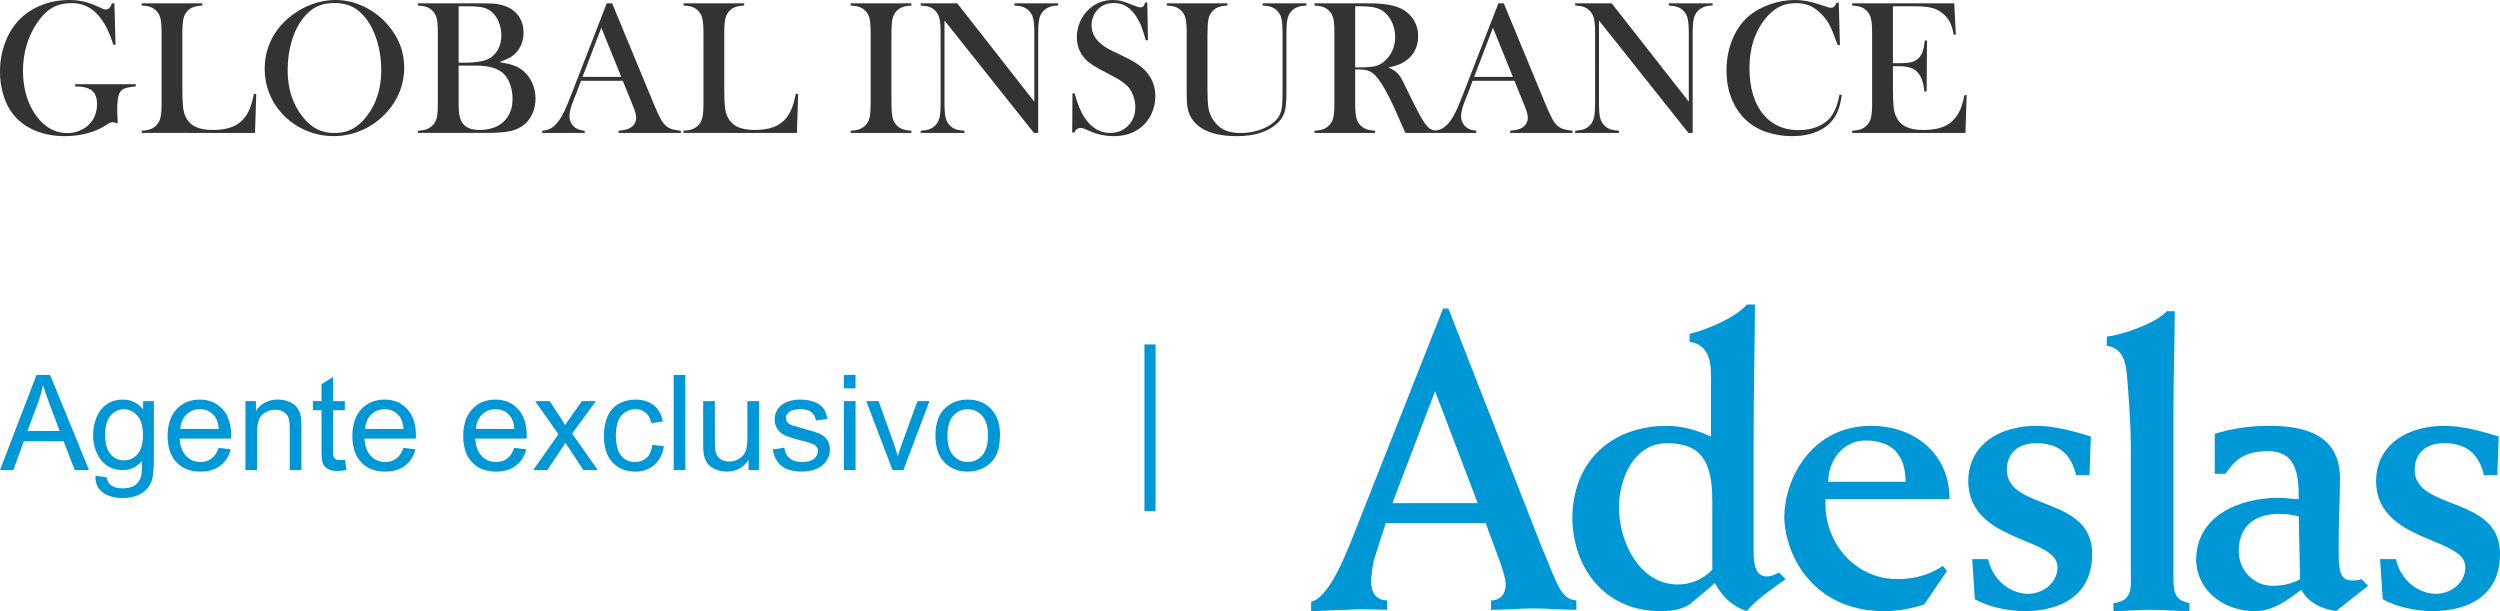 <?xml version="1.0" encoding="utf-8"?>
<!-- Generator: Adobe Illustrator 24.1.0, SVG Export Plug-In . SVG Version: 6.00 Build 0)  -->
<svg version="1.1" id="Capa_1" xmlns="http://www.w3.org/2000/svg" xmlns:xlink="http://www.w3.org/1999/xlink" x="0px" y="0px"
	 viewBox="0 0 225 55" style="enable-background:new 0 0 225 55;" xml:space="preserve">
<style type="text/css">
	.st0{fill:#333333;}
	.st1{fill-rule:evenodd;clip-rule:evenodd;fill:#0097D7;}
	.st2{fill:#0097D7;}
</style>
<g>
	<g>
		<path class="st0" d="M10.296,0.299l0.103,3.717L10.202,4.033
			C9.809,2.768,9.305,1.827,8.689,1.209C8.074,0.591,7.331,0.282,6.459,0.282
			c-0.678,0-1.26,0.138-1.747,0.414S3.771,1.421,3.349,2.042
			C2.495,3.312,2.068,4.765,2.068,6.4c0,0.78,0.103,1.517,0.308,2.209
			c0.205,0.692,0.504,1.303,0.897,1.833c0.763,1.025,1.695,1.538,2.794,1.538
			c0.433,0,0.84-0.091,1.222-0.273c0.382-0.182,0.695-0.433,0.94-0.752
			C8.564,10.509,8.732,9.982,8.732,9.373c0-0.564-0.152-0.971-0.457-1.222
			c-0.305-0.251-0.807-0.376-1.508-0.376V7.579h5.451v0.197
			c-0.501,0.046-0.853,0.115-1.055,0.209c-0.202,0.094-0.352,0.255-0.449,0.483
			c-0.108,0.251-0.162,0.749-0.162,1.495c0,0.205,0.011,0.524,0.034,0.957
			l0.017,0.197c-0.216-0.08-0.376-0.12-0.478-0.12
			c-0.125,0-0.285,0.066-0.478,0.197C9.151,11.535,8.575,11.797,7.92,11.979
			s-1.347,0.273-2.076,0.273c-1.003,0-1.907-0.171-2.713-0.513
			c-0.806-0.342-1.46-0.832-1.961-1.47C0.795,9.792,0.506,9.222,0.303,8.561
			S0,7.2,0,6.459c0-1.02,0.182-1.968,0.547-2.845s0.877-1.601,1.538-2.17
			c0.541-0.461,1.165-0.817,1.871-1.068S5.408,0,6.194,0
			c0.456,0,0.879,0.043,1.269,0.128S8.268,0.353,8.706,0.547l0.504,0.231
			C9.336,0.829,9.45,0.854,9.552,0.854c0.228,0,0.402-0.185,0.521-0.555H10.296z
			 M12.748,11.962v-0.205c0.575,0,1.02-0.162,1.333-0.487
			c0.177-0.182,0.298-0.414,0.363-0.696c0.066-0.282,0.098-0.713,0.098-1.294
			V2.982c0-0.604-0.036-1.05-0.107-1.337c-0.071-0.288-0.204-0.523-0.397-0.705
			c-0.159-0.148-0.337-0.256-0.534-0.325s-0.449-0.108-0.756-0.12V0.299h5.46
			V0.496c-0.313,0.017-0.57,0.06-0.769,0.128
			c-0.199,0.068-0.376,0.177-0.53,0.325c-0.194,0.188-0.325,0.424-0.393,0.709
			c-0.068,0.285-0.103,0.726-0.103,1.324v4.93c0,0.758,0.02,1.321,0.06,1.692
			c0.04,0.37,0.117,0.672,0.231,0.906c0.199,0.41,0.496,0.711,0.889,0.901
			s0.914,0.286,1.564,0.286c0.678,0,1.249-0.09,1.713-0.269
			c0.464-0.179,0.844-0.457,1.141-0.833c0.199-0.256,0.363-0.547,0.491-0.872
			c0.128-0.325,0.246-0.752,0.355-1.282l0.205,0.017l-0.111,3.503H12.748z
			 M23.821,6.207c0-0.958,0.205-1.846,0.615-2.663
			c0.41-0.818,1.008-1.532,1.794-2.142c0.587-0.45,1.219-0.796,1.897-1.039
			C28.805,0.121,29.489,0,30.178,0c0.877,0,1.726,0.192,2.546,0.577
			c0.82,0.384,1.538,0.928,2.153,1.628c1.003,1.14,1.504,2.436,1.504,3.89
			c0,0.73-0.131,1.434-0.393,2.112c-0.262,0.679-0.644,1.297-1.145,1.855
			c-0.615,0.696-1.343,1.234-2.183,1.616c-0.84,0.382-1.719,0.573-2.636,0.573
			c-0.906,0-1.771-0.185-2.597-0.556c-0.826-0.37-1.538-0.894-2.136-1.573
			c-0.473-0.53-0.836-1.133-1.089-1.809C23.948,7.64,23.821,6.937,23.821,6.207z
			 M25.889,6.335c0,1.653,0.45,3.047,1.35,4.181
			c0.404,0.508,0.833,0.876,1.286,1.108c0.453,0.231,0.975,0.346,1.568,0.346
			c0.598,0,1.124-0.114,1.576-0.342c0.453-0.229,0.884-0.599,1.294-1.112
			c0.9-1.14,1.35-2.545,1.35-4.215c0-0.918-0.124-1.786-0.372-2.603
			c-0.248-0.818-0.597-1.512-1.047-2.083c-0.365-0.467-0.77-0.807-1.218-1.022
			c-0.447-0.214-0.975-0.32-1.585-0.32c-0.604,0-1.126,0.105-1.568,0.316
			c-0.441,0.211-0.85,0.553-1.226,1.026c-0.45,0.565-0.797,1.257-1.042,2.078
			C26.011,4.514,25.889,5.395,25.889,6.335z M37.611,11.962V11.765
			c0.33-0.017,0.597-0.064,0.799-0.141c0.202-0.077,0.38-0.195,0.534-0.355
			c0.182-0.182,0.305-0.413,0.367-0.692c0.063-0.279,0.094-0.712,0.094-1.299
			V2.982c0-0.587-0.031-1.02-0.094-1.299c-0.063-0.279-0.185-0.51-0.367-0.692
			c-0.154-0.165-0.333-0.285-0.538-0.359S37.936,0.513,37.611,0.496V0.299h5.613
			c0.57,0,0.943,0.006,1.119,0.017c0.649,0.051,1.188,0.205,1.615,0.461
			c0.37,0.228,0.656,0.527,0.859,0.897s0.303,0.786,0.303,1.247
			c0,0.746-0.231,1.359-0.692,1.837c-0.165,0.177-0.353,0.323-0.564,0.44
			c-0.211,0.117-0.515,0.246-0.914,0.389c0.547,0.091,0.971,0.191,1.273,0.299
			c0.302,0.108,0.575,0.259,0.82,0.453c0.365,0.296,0.648,0.665,0.85,1.106
			c0.202,0.441,0.303,0.918,0.303,1.431c0,0.518-0.104,0.993-0.312,1.423
			c-0.208,0.43-0.497,0.776-0.867,1.038c-0.336,0.234-0.736,0.396-1.2,0.487
			c-0.464,0.091-1.118,0.137-1.961,0.137H37.611z M41.277,0.564v5.075h0.692
			c0.325,0,0.661-0.023,1.008-0.068c0.302-0.046,0.545-0.1,0.731-0.162
			c0.185-0.063,0.355-0.148,0.508-0.256c0.291-0.216,0.514-0.494,0.671-0.833
			c0.157-0.339,0.235-0.713,0.235-1.124c0-0.433-0.081-0.844-0.244-1.235
			s-0.377-0.693-0.645-0.91c-0.234-0.188-0.5-0.316-0.799-0.384
			S42.681,0.564,42.071,0.564H41.277z M41.277,5.904v3.52
			c0,0.427,0.03,0.772,0.09,1.034c0.06,0.262,0.158,0.484,0.295,0.666
			c0.291,0.382,0.789,0.572,1.495,0.572c0.917,0,1.642-0.251,2.174-0.752
			c0.533-0.501,0.799-1.185,0.799-2.051c0-0.496-0.083-0.956-0.248-1.38
			c-0.165-0.424-0.387-0.75-0.666-0.978c-0.513-0.422-1.316-0.632-2.409-0.632
			H41.277z M61.278,11.962h-5.613V11.765c0.507-0.046,0.86-0.131,1.059-0.256
			c0.353-0.222,0.53-0.53,0.53-0.923c0-0.234-0.08-0.547-0.239-0.94
			l-0.145-0.359l-0.82-2.016h-3.759l-0.444,1.179l-0.214,0.53
			c-0.256,0.627-0.384,1.119-0.384,1.478c0,0.211,0.047,0.407,0.141,0.59
			c0.094,0.182,0.221,0.33,0.38,0.444c0.222,0.154,0.507,0.245,0.854,0.273
			v0.197h-3.828V11.765c0.302-0.017,0.567-0.091,0.795-0.222
			c0.228-0.131,0.45-0.342,0.666-0.632c0.182-0.234,0.36-0.534,0.534-0.901
			c0.174-0.367,0.403-0.918,0.688-1.653l3.127-8.057h0.487l3.717,8.98
			c0.279,0.678,0.501,1.162,0.666,1.453c0.165,0.29,0.345,0.51,0.538,0.658
			c0.137,0.103,0.293,0.181,0.47,0.235c0.177,0.054,0.441,0.101,0.795,0.141
			V11.962z M55.913,6.921l-1.794-4.426l-1.692,4.426H55.913z M61.518,11.962v-0.205
			c0.575,0,1.02-0.162,1.333-0.487c0.177-0.182,0.298-0.414,0.363-0.696
			c0.066-0.282,0.098-0.713,0.098-1.294V2.982c0-0.604-0.036-1.05-0.107-1.337
			s-0.204-0.523-0.397-0.705c-0.159-0.148-0.337-0.256-0.534-0.325
			s-0.449-0.108-0.756-0.12V0.299h5.46V0.496
			c-0.313,0.017-0.57,0.06-0.769,0.128s-0.376,0.177-0.53,0.325
			c-0.194,0.188-0.325,0.424-0.393,0.709c-0.068,0.285-0.103,0.726-0.103,1.324
			v4.93c0,0.758,0.02,1.321,0.06,1.692c0.04,0.37,0.117,0.672,0.231,0.906
			c0.199,0.41,0.496,0.711,0.889,0.901s0.914,0.286,1.564,0.286
			c0.678,0,1.249-0.09,1.713-0.269s0.844-0.457,1.141-0.833
			c0.199-0.256,0.363-0.547,0.491-0.872c0.128-0.325,0.246-0.752,0.355-1.282
			l0.205,0.017l-0.111,3.503H61.518z M82.024,0.299V0.496
			c-0.325,0.017-0.588,0.063-0.79,0.137c-0.202,0.074-0.383,0.194-0.543,0.359
			c-0.222,0.228-0.359,0.544-0.41,0.948c-0.034,0.302-0.051,0.649-0.051,1.042
			v6.297c0,0.473,0.023,0.846,0.068,1.119s0.12,0.493,0.222,0.658
			c0.148,0.228,0.339,0.397,0.572,0.508c0.234,0.111,0.544,0.178,0.931,0.201
			v0.197h-5.46V11.765c0.33-0.017,0.597-0.064,0.799-0.141
			c0.202-0.077,0.38-0.195,0.534-0.355c0.182-0.182,0.305-0.413,0.367-0.692
			c0.063-0.279,0.094-0.712,0.094-1.299V2.982c0-0.587-0.031-1.02-0.094-1.299
			c-0.063-0.279-0.185-0.51-0.367-0.692c-0.154-0.165-0.333-0.285-0.538-0.359
			c-0.205-0.074-0.47-0.12-0.795-0.137V0.299H82.024z M85.005,1.846v7.433
			c0,0.587,0.033,1.02,0.098,1.299s0.187,0.51,0.363,0.692
			c0.159,0.165,0.34,0.285,0.543,0.359c0.202,0.074,0.466,0.12,0.79,0.137
			v0.197H82.861V11.765c0.325-0.017,0.588-0.063,0.79-0.137
			c0.202-0.074,0.383-0.194,0.543-0.359c0.177-0.182,0.298-0.414,0.363-0.696
			c0.066-0.282,0.098-0.713,0.098-1.294V2.973c0-0.575-0.033-1.004-0.098-1.286
			c-0.065-0.282-0.187-0.514-0.363-0.696c-0.154-0.165-0.332-0.285-0.534-0.359
			c-0.202-0.074-0.469-0.12-0.799-0.137V0.299h3.289l6.938,8.852V2.982
			c0-0.587-0.033-1.02-0.098-1.299s-0.187-0.51-0.363-0.692
			c-0.159-0.165-0.34-0.285-0.543-0.359s-0.466-0.12-0.79-0.137V0.299h3.939
			V0.496c-0.57,0-1.014,0.165-1.333,0.496c-0.177,0.182-0.298,0.414-0.363,0.696
			s-0.098,0.711-0.098,1.286v8.988h-0.384L85.005,1.846z M96.497,11.928l0.026-3.529
			l0.197,0.009c0.239,0.898,0.524,1.606,0.854,2.123
			c0.621,0.955,1.401,1.432,2.341,1.432c0.655,0,1.196-0.219,1.623-0.658
			c0.427-0.439,0.641-0.994,0.641-1.666c0-0.29-0.047-0.587-0.141-0.889
			c-0.094-0.302-0.221-0.561-0.38-0.778c-0.165-0.222-0.397-0.436-0.696-0.641
			c-0.299-0.205-0.756-0.464-1.371-0.778c-0.541-0.273-0.956-0.504-1.243-0.692
			s-0.52-0.379-0.696-0.572c-0.49-0.535-0.735-1.188-0.735-1.957
			c0-0.473,0.095-0.928,0.286-1.367s0.457-0.815,0.799-1.128
			C98.605,0.279,99.32,0,100.146,0c0.268,0,0.515,0.027,0.743,0.081
			s0.533,0.161,0.914,0.32c0.285,0.114,0.478,0.187,0.581,0.218
			c0.103,0.031,0.194,0.047,0.273,0.047c0.199,0,0.333-0.145,0.402-0.436h0.197
			l0.06,3.392h-0.197c-0.154-0.541-0.286-0.956-0.397-1.243
			c-0.11-0.288-0.242-0.554-0.396-0.799c-0.279-0.444-0.585-0.773-0.921-0.987
			c-0.336-0.214-0.722-0.32-1.159-0.32c-0.638,0-1.141,0.216-1.511,0.65
			c-0.152,0.177-0.273,0.385-0.362,0.624c-0.088,0.239-0.132,0.478-0.132,0.718
			c0,0.952,0.611,1.719,1.834,2.301l1.203,0.582
			c0.927,0.439,1.595,0.923,2.005,1.454c0.466,0.593,0.699,1.283,0.699,2.07
			c0,0.523-0.105,1.023-0.316,1.5c-0.296,0.665-0.74,1.178-1.333,1.539
			c-0.592,0.36-1.29,0.541-2.093,0.541c-0.735,0-1.441-0.145-2.119-0.436
			c-0.353-0.154-0.564-0.242-0.632-0.265c-0.068-0.023-0.145-0.034-0.231-0.034
			c-0.273,0-0.461,0.137-0.564,0.41H96.497z M110.467,0.299V0.496
			c-0.325,0.017-0.59,0.063-0.795,0.137c-0.205,0.074-0.384,0.194-0.538,0.359
			c-0.188,0.194-0.312,0.433-0.372,0.718s-0.09,0.775-0.09,1.47v4.836
			c0,0.786,0.03,1.354,0.09,1.705c0.06,0.35,0.181,0.674,0.363,0.97
			c0.273,0.45,0.611,0.776,1.012,0.978c0.402,0.202,0.907,0.303,1.517,0.303
			c0.592,0,1.158-0.09,1.696-0.269c0.538-0.179,0.987-0.429,1.346-0.748
			c0.222-0.199,0.386-0.416,0.491-0.649c0.105-0.234,0.175-0.53,0.209-0.889
			c0.023-0.234,0.034-0.786,0.034-1.658V2.982c0-0.587-0.033-1.02-0.098-1.299
			s-0.187-0.51-0.363-0.692c-0.159-0.165-0.34-0.285-0.543-0.359
			s-0.466-0.12-0.79-0.137V0.299h3.939V0.496
			c-0.325,0.017-0.588,0.063-0.79,0.137s-0.383,0.194-0.543,0.359
			c-0.177,0.182-0.298,0.414-0.363,0.696c-0.065,0.282-0.098,0.713-0.098,1.294
			v5.391c0,0.797-0.061,1.386-0.184,1.764s-0.366,0.725-0.731,1.038
			c-0.832,0.718-2.019,1.077-3.563,1.077c-1.612,0-2.8-0.339-3.563-1.017
			c-0.496-0.433-0.792-1.003-0.889-1.709c-0.034-0.251-0.051-0.703-0.051-1.359
			V2.982c0-0.587-0.031-1.02-0.094-1.299c-0.063-0.279-0.185-0.51-0.367-0.692
			c-0.154-0.165-0.332-0.285-0.534-0.359s-0.468-0.12-0.799-0.137V0.299H110.467z
			 M121.967,6.254v3.025c0,0.581,0.033,1.012,0.098,1.294s0.187,0.514,0.363,0.696
			c0.154,0.159,0.332,0.278,0.534,0.355c0.202,0.077,0.469,0.124,0.799,0.141
			v0.197h-5.46V11.765c0.33-0.017,0.597-0.064,0.799-0.141
			c0.202-0.077,0.38-0.195,0.534-0.355c0.182-0.182,0.305-0.413,0.367-0.692
			c0.063-0.279,0.094-0.712,0.094-1.299V2.982c0-0.587-0.031-1.02-0.094-1.299
			c-0.063-0.279-0.185-0.51-0.367-0.692c-0.154-0.165-0.333-0.285-0.538-0.359
			c-0.205-0.074-0.47-0.12-0.795-0.137V0.299h4.118
			c0.689,0,1.142,0.003,1.359,0.009c0.883,0.04,1.575,0.159,2.076,0.359
			c0.564,0.228,1.001,0.568,1.312,1.021c0.31,0.453,0.466,0.978,0.466,1.576
			c0,0.889-0.336,1.601-1.008,2.136c-0.205,0.159-0.431,0.291-0.679,0.393
			c-0.248,0.103-0.58,0.199-0.995,0.29c0.342,0.142,0.595,0.291,0.76,0.444
			c0.131,0.12,0.251,0.269,0.359,0.449c0.108,0.179,0.271,0.497,0.487,0.953
			c0.507,1.042,0.89,1.804,1.149,2.286c0.259,0.481,0.477,0.83,0.654,1.047
			c0.142,0.177,0.281,0.299,0.414,0.367c0.134,0.068,0.318,0.114,0.551,0.137
			v0.197h-2.837c-0.142-0.313-0.234-0.513-0.273-0.598l-0.598-1.359
			c-0.359-0.815-0.721-1.535-1.085-2.162c-0.365-0.621-0.698-1.045-1-1.273
			c-0.154-0.114-0.319-0.195-0.496-0.244c-0.177-0.048-0.393-0.073-0.649-0.073
			H121.967z M121.967,6.066h0.325c0.706,0,1.212-0.04,1.517-0.12
			c0.305-0.08,0.591-0.245,0.859-0.496c0.598-0.57,0.897-1.276,0.897-2.119
			c0-0.45-0.087-0.873-0.261-1.269c-0.174-0.396-0.414-0.722-0.722-0.978
			c-0.239-0.194-0.524-0.329-0.854-0.406s-0.8-0.115-1.41-0.115h-0.35V6.066z
			 M141.525,11.962h-5.613V11.765c0.507-0.046,0.86-0.131,1.059-0.256
			c0.353-0.222,0.53-0.53,0.53-0.923c0-0.234-0.08-0.547-0.239-0.94
			l-0.145-0.359l-0.82-2.016h-3.759l-0.444,1.179l-0.214,0.53
			c-0.256,0.627-0.384,1.119-0.384,1.478c0,0.211,0.047,0.407,0.141,0.59
			c0.094,0.182,0.221,0.33,0.38,0.444c0.222,0.154,0.507,0.245,0.854,0.273
			v0.197h-3.828V11.765c0.302-0.017,0.567-0.091,0.795-0.222
			s0.45-0.342,0.666-0.632c0.182-0.234,0.36-0.534,0.534-0.901
			c0.174-0.367,0.403-0.918,0.688-1.653l3.127-8.057h0.487l3.717,8.98
			c0.279,0.678,0.501,1.162,0.666,1.453c0.165,0.29,0.345,0.51,0.538,0.658
			c0.137,0.103,0.293,0.181,0.47,0.235c0.177,0.054,0.441,0.101,0.795,0.141
			V11.962z M136.159,6.921l-1.794-4.426l-1.692,4.426H136.159z M143.909,1.846v7.433
			c0,0.587,0.033,1.02,0.098,1.299s0.187,0.51,0.363,0.692
			c0.159,0.165,0.34,0.285,0.543,0.359s0.466,0.12,0.79,0.137v0.197h-3.939
			V11.765c0.325-0.017,0.588-0.063,0.79-0.137s0.383-0.194,0.543-0.359
			c0.177-0.182,0.298-0.414,0.363-0.696s0.098-0.713,0.098-1.294V2.973
			c0-0.575-0.033-1.004-0.098-1.286s-0.187-0.514-0.363-0.696
			c-0.154-0.165-0.332-0.285-0.534-0.359s-0.469-0.12-0.799-0.137V0.299h3.289
			l6.938,8.852V2.982c0-0.587-0.033-1.02-0.098-1.299s-0.187-0.51-0.363-0.692
			c-0.16-0.165-0.34-0.285-0.543-0.359s-0.466-0.12-0.79-0.137V0.299h3.939
			V0.496c-0.57,0-1.014,0.165-1.333,0.496c-0.177,0.182-0.298,0.414-0.363,0.696
			s-0.098,0.711-0.098,1.286v8.988h-0.384L143.909,1.846z M165.491,0.239l0.103,3.819
			h-0.197c-0.063-0.165-0.111-0.291-0.145-0.376
			c-0.199-0.547-0.362-0.954-0.487-1.222c-0.222-0.478-0.544-0.917-0.965-1.316
			c-0.319-0.302-0.649-0.521-0.991-0.658s-0.726-0.205-1.153-0.205
			c-0.644,0-1.202,0.14-1.675,0.419c-0.416,0.245-0.803,0.597-1.162,1.055
			s-0.652,0.981-0.88,1.568c-0.325,0.826-0.487,1.766-0.487,2.82
			c0,0.894,0.111,1.7,0.333,2.418s0.547,1.319,0.974,1.803
			c0.786,0.9,1.828,1.35,3.127,1.35c0.649,0,1.233-0.112,1.752-0.337
			c0.518-0.225,0.92-0.543,1.205-0.953c0.33-0.473,0.57-1.111,0.718-1.914
			l0.197,0.034c-0.108,0.9-0.353,1.615-0.735,2.145
			c-0.365,0.507-0.867,0.894-1.508,1.162c-0.641,0.268-1.383,0.402-2.226,0.402
			c-0.786,0-1.538-0.117-2.256-0.35c-1.145-0.376-2.039-1.055-2.683-2.038
			s-0.965-2.155-0.965-3.516c0-1.042,0.188-2.004,0.564-2.884
			c0.376-0.88,0.9-1.588,1.572-2.123c0.518-0.41,1.138-0.736,1.858-0.978
			C160.098,0.121,160.82,0,161.544,0c0.689,0,1.418,0.131,2.187,0.393l0.701,0.231
			c0.137,0.051,0.256,0.077,0.359,0.077c0.142,0,0.259-0.06,0.35-0.179
			c0.04-0.057,0.088-0.151,0.145-0.282H165.491z M175.881,0.299l0.145,2.82
			l-0.197,0.009c-0.074-0.478-0.197-0.874-0.367-1.188
			c-0.171-0.313-0.419-0.59-0.743-0.829c-0.268-0.199-0.584-0.34-0.948-0.423
			s-0.849-0.124-1.452-0.124h-1.957v5.126h0.513c0.518,0,0.909-0.034,1.171-0.103
			c0.262-0.068,0.476-0.191,0.641-0.367c0.159-0.165,0.278-0.36,0.355-0.585
			c0.077-0.225,0.141-0.557,0.192-0.995l0.197,0.009l-0.034,4.58h-0.197
			c-0.051-0.439-0.127-0.792-0.226-1.059c-0.1-0.268-0.238-0.496-0.414-0.684
			c-0.171-0.182-0.393-0.316-0.666-0.402c-0.273-0.085-0.621-0.128-1.042-0.128
			h-0.487v1.957c0,0.78,0.02,1.349,0.06,1.705
			c0.04,0.356,0.117,0.654,0.231,0.893c0.194,0.41,0.488,0.711,0.884,0.901
			c0.396,0.191,0.918,0.286,1.568,0.286c0.684,0,1.256-0.087,1.717-0.261
			c0.461-0.174,0.837-0.443,1.128-0.807c0.205-0.245,0.372-0.524,0.5-0.837
			c0.128-0.313,0.246-0.726,0.355-1.239L177,8.561l-0.111,3.401h-10.193V11.765
			c0.325-0.017,0.588-0.063,0.79-0.137c0.202-0.074,0.383-0.194,0.543-0.359
			c0.177-0.182,0.298-0.414,0.363-0.696s0.098-0.713,0.098-1.294V2.982
			c0-0.581-0.033-1.012-0.098-1.294s-0.187-0.514-0.363-0.696
			c-0.154-0.165-0.332-0.285-0.534-0.359c-0.202-0.074-0.468-0.12-0.799-0.137
			V0.299H175.881z"/>
	</g>
	<g>
		<path class="st1" d="M129.156,35.207L132.994,45.284h-7.677L129.156,35.207z M124.837,54.88
			v-0.84c-0.96,0-1.439-0.72-1.439-1.679c0-0.48,0.12-1.32,0.24-1.919
			l1.08-3.359h8.997l1.32,3.599c0.24,0.72,0.48,1.439,0.48,1.919
			c0,0.84-0.48,1.439-1.32,1.439v0.84c1.32,0,2.519-0.12,3.839-0.12
			c1.32,0,2.519,0.12,3.839,0.12v-0.84c-1.439-0.12-1.679-1.439-3.119-4.798
			l-8.397-21.472h-0.48l-8.157,20.632c-0.72,1.799-2.159,5.398-3.719,5.758V55
			c1.08,0,2.159-0.12,3.359-0.12C122.558,54.76,123.638,54.88,124.837,54.88
			L124.837,54.88z M150.028,39.886c2.999,0,4.078,1.559,4.078,5.158v6.238
			c-0.96,0.96-2.039,1.32-3.119,1.32c-3.359,0-5.278-3.719-5.278-6.957
			C145.71,43.124,147.029,39.886,150.028,39.886 M149.428,55
			c1.32,0,2.039-0.24,2.639-0.6l2.279-1.919
			c0.6,1.2,1.679,2.159,2.879,2.519c0.72-0.96,2.159-1.919,3.479-2.879
			l-0.6-0.6c-0.24,0.12-0.6,0.36-1.08,0.36
			c-0.84,0-1.2-0.72-1.2-2.159v-9.476c0-5.518,0.12-9.836,0.12-12.835
			h-0.72c-0.96,1.08-3.239,2.159-5.158,2.639v0.72
			c0.96,0.12,1.919,0.72,1.919,2.879v5.638
			c-1.32-0.6-2.639-0.96-3.959-0.96c-4.918,0-8.517,3.119-8.517,8.397
			C141.631,51.401,144.63,55,149.428,55 M167.901,39.646
			c2.519,0,3.599,1.439,3.599,3.719h-6.957
			C164.543,41.445,165.862,39.646,167.901,39.646 M169.581,55
			c1.559,0,2.879-0.36,3.599-0.6l2.039-2.999l-0.36-0.48
			c-1.2,0.84-2.639,1.2-4.078,1.2c-3.959,0-6.717-3.479-6.478-7.197h11.156
			c0-4.078-3.119-6.598-7.077-6.598c-5.278,0-7.797,4.678-7.797,8.277
			C160.704,50.202,163.343,55,169.581,55 M185.175,51.041
			c0,1.439-1.32,2.399-2.639,2.399c-1.679,0-3.239-1.32-3.599-3.119h-1.439
			l0.24,3.599C178.937,54.64,180.857,55,182.176,55c3.359,0,6.118-1.439,6.118-5.158
			c0-5.278-7.677-3.839-7.677-7.557c0-1.559,1.08-2.399,2.639-2.399
			c2.039,0,3.119,0.96,3.599,2.879h1.2l0.12-3.479
			c-1.559-0.48-3.239-0.96-4.918-0.96c-3.119,0-6.118,1.559-6.118,5.038
			C177.258,48.882,185.175,48.283,185.175,51.041 M191.413,33.648
			c0.12,1.439,0.36,4.318,0.36,6.598v12.355c0,0.84-0.36,1.559-1.559,1.679V55
			c1.08,0,2.159-0.12,3.359-0.12S195.851,55,197.05,55v-0.72
			c-1.2-0.24-1.439-0.84-1.439-2.159V37.367c0-3.479,0.12-7.317,0.12-9.357
			h-0.72c-0.96,1.08-4.078,2.159-5.398,2.279v0.84
			C190.693,31.249,191.293,32.089,191.413,33.648 M205.087,46.243
			c0.72,0,1.439,0.12,1.799,0.24l0.12,5.638
			c-0.6,0.36-1.439,0.6-2.519,0.6c-1.559,0-2.999-1.32-2.999-3.119
			C201.489,47.083,203.288,46.243,205.087,46.243 M202.928,55
			c1.679,0,2.879-0.96,4.198-1.919c0.48,0.96,1.559,1.679,3.119,1.919
			l2.879-2.279l-0.6-0.6c-0.24,0.12-0.6,0.12-0.84,0.12
			c-0.84,0-1.2-0.48-1.2-2.279v-1.32c0-2.159,0.12-4.198,0.12-5.518
			c0-3.839-2.879-4.798-6.358-4.798c-1.799,0-3.359,0.24-4.918,0.72v3.599h0.96
			c0.96-1.439,1.919-2.039,3.839-2.039c2.639,0,2.759,2.279,2.759,4.318
			c-0.48,0-1.2-0.12-1.799-0.12c-3.479,0-7.437,1.559-7.437,5.638
			C197.77,53.321,200.289,55,202.928,55 M221.881,51.041
			c0,1.439-1.32,2.399-2.639,2.399c-1.679,0-3.239-1.32-3.599-3.119h-1.439
			l0.24,3.599C215.644,54.64,217.563,55,218.882,55C222.241,55,225,53.561,225,49.842
			c0-5.278-7.677-3.839-7.677-7.557c0-1.559,1.08-2.399,2.639-2.399
			c2.039,0,3.119,0.96,3.599,2.879h1.2l0.12-3.479
			c-1.559-0.48-3.239-0.96-4.918-0.96c-3.119,0-6.118,1.559-6.118,5.038
			C213.964,48.882,221.881,48.283,221.881,51.041"/>
	</g>
	<g>
		<path class="st2" d="M0,42.304l3.288-8.562H4.509l3.504,8.562H6.722L5.724,39.711H2.143
			l-0.94,2.593H0z M2.47,38.789h2.903L4.48,36.417
			c-0.273-0.72-0.475-1.312-0.607-1.775c-0.109,0.549-0.263,1.094-0.461,1.635
			L2.47,38.789z"/>
		<path class="st2" d="M8.591,42.818l1.022,0.152c0.043,0.315,0.162,0.545,0.356,0.689
			c0.261,0.194,0.617,0.292,1.069,0.292c0.487,0,0.863-0.098,1.127-0.292
			s0.444-0.467,0.537-0.818c0.054-0.214,0.08-0.664,0.076-1.349
			c-0.46,0.541-1.032,0.812-1.717,0.812c-0.853,0-1.513-0.308-1.98-0.923
			c-0.467-0.615-0.701-1.353-0.701-2.214c0-0.592,0.107-1.138,0.321-1.638
			s0.524-0.887,0.932-1.159c0.407-0.273,0.885-0.409,1.434-0.409
			c0.732,0,1.336,0.296,1.811,0.888v-0.748h0.97v5.361
			c0,0.965-0.098,1.65-0.295,2.053c-0.197,0.403-0.508,0.721-0.934,0.955
			s-0.951,0.35-1.574,0.35c-0.74,0-1.337-0.166-1.793-0.499
			C8.796,43.989,8.575,43.488,8.591,42.818z M9.461,39.092
			c0,0.814,0.162,1.408,0.485,1.781c0.323,0.374,0.728,0.561,1.215,0.561
			c0.483,0,0.888-0.186,1.215-0.558c0.327-0.372,0.491-0.955,0.491-1.749
			c0-0.759-0.168-1.332-0.505-1.717c-0.337-0.385-0.743-0.578-1.218-0.578
			c-0.467,0-0.864,0.19-1.191,0.569C9.625,37.781,9.461,38.345,9.461,39.092z"/>
		<path class="st2" d="M19.682,40.307l1.086,0.134c-0.171,0.635-0.489,1.127-0.952,1.478
			c-0.463,0.35-1.055,0.526-1.775,0.526c-0.907,0-1.627-0.279-2.158-0.838
			c-0.531-0.559-0.797-1.342-0.797-2.351c0-1.044,0.269-1.853,0.806-2.43
			c0.537-0.576,1.234-0.864,2.091-0.864c0.829,0,1.507,0.282,2.032,0.847
			c0.526,0.565,0.788,1.359,0.788,2.383c0,0.062-0.002,0.156-0.006,0.28h-4.626
			c0.039,0.682,0.232,1.203,0.578,1.565c0.346,0.362,0.779,0.543,1.297,0.543
			c0.385,0,0.714-0.101,0.987-0.304C19.307,41.074,19.523,40.751,19.682,40.307z
			 M16.23,38.607h3.463c-0.047-0.522-0.179-0.913-0.397-1.174
			c-0.335-0.405-0.769-0.607-1.302-0.607c-0.483,0-0.889,0.162-1.218,0.485
			C16.448,37.634,16.266,38.066,16.23,38.607z"/>
		<path class="st2" d="M22.088,42.304v-6.203h0.946v0.882
			c0.456-0.682,1.113-1.022,1.974-1.022c0.374,0,0.717,0.067,1.031,0.201
			c0.313,0.134,0.548,0.311,0.703,0.529c0.155,0.218,0.265,0.477,0.327,0.777
			c0.039,0.194,0.058,0.536,0.058,1.022v3.814h-1.051V38.532
			c0-0.428-0.041-0.749-0.123-0.961c-0.082-0.212-0.227-0.381-0.436-0.508
			c-0.208-0.127-0.452-0.19-0.732-0.19c-0.447,0-0.834,0.142-1.16,0.426
			c-0.325,0.284-0.487,0.823-0.487,1.618v3.387H22.088z"/>
		<path class="st2" d="M31.036,41.364l0.152,0.929c-0.296,0.062-0.561,0.093-0.794,0.093
			c-0.382,0-0.677-0.06-0.888-0.181c-0.21-0.121-0.359-0.279-0.444-0.476
			s-0.128-0.61-0.128-1.241v-3.568h-0.771v-0.818h0.771v-1.536l1.045-0.631v2.167
			h1.057v0.818h-1.057v3.627c0,0.3,0.019,0.492,0.055,0.578
			c0.037,0.086,0.098,0.154,0.182,0.204c0.083,0.051,0.203,0.076,0.359,0.076
			C30.691,41.405,30.845,41.392,31.036,41.364z"/>
		<path class="st2" d="M36.31,40.307l1.086,0.134c-0.172,0.635-0.488,1.127-0.952,1.478
			c-0.464,0.35-1.055,0.526-1.775,0.526c-0.908,0-1.627-0.279-2.157-0.838
			c-0.533-0.559-0.798-1.342-0.798-2.351c0-1.044,0.269-1.853,0.806-2.43
			c0.537-0.576,1.235-0.864,2.091-0.864c0.829,0,1.507,0.282,2.032,0.847
			c0.526,0.565,0.788,1.359,0.788,2.383c0,0.062-0.002,0.156-0.006,0.28h-4.626
			c0.039,0.682,0.231,1.203,0.578,1.565c0.347,0.362,0.779,0.543,1.297,0.543
			c0.385,0,0.715-0.101,0.987-0.304C35.934,41.074,36.15,40.751,36.31,40.307z
			 M32.858,38.607h3.463c-0.047-0.522-0.179-0.913-0.397-1.174
			c-0.335-0.405-0.769-0.607-1.302-0.607c-0.482,0-0.889,0.162-1.218,0.485
			C33.075,37.634,32.893,38.066,32.858,38.607z"/>
		<path class="st2" d="M46.285,40.307l1.086,0.134c-0.172,0.635-0.488,1.127-0.952,1.478
			c-0.464,0.35-1.055,0.526-1.775,0.526c-0.908,0-1.627-0.279-2.157-0.838
			c-0.533-0.559-0.798-1.342-0.798-2.351c0-1.044,0.269-1.853,0.806-2.43
			c0.537-0.576,1.235-0.864,2.091-0.864c0.829,0,1.507,0.282,2.032,0.847
			c0.526,0.565,0.788,1.359,0.788,2.383c0,0.062-0.002,0.156-0.006,0.28h-4.626
			c0.039,0.682,0.231,1.203,0.578,1.565c0.347,0.362,0.779,0.543,1.297,0.543
			c0.385,0,0.715-0.101,0.987-0.304C45.909,41.074,46.125,40.751,46.285,40.307z
			 M42.834,38.607h3.463c-0.047-0.522-0.179-0.913-0.397-1.174
			c-0.335-0.405-0.769-0.607-1.302-0.607c-0.482,0-0.889,0.162-1.218,0.485
			C43.051,37.634,42.869,38.066,42.834,38.607z"/>
		<path class="st2" d="M47.991,42.304l2.266-3.224l-2.097-2.979h1.314l0.952,1.454
			c0.179,0.276,0.324,0.508,0.432,0.695c0.172-0.257,0.329-0.485,0.473-0.683
			l1.045-1.466h1.256l-2.143,2.92l2.307,3.282h-1.291l-1.273-1.927l-0.339-0.52
			l-1.629,2.447H47.991z"/>
		<path class="st2" d="M58.719,40.033l1.034,0.134c-0.113,0.713-0.402,1.27-0.868,1.673
			c-0.465,0.403-1.036,0.604-1.714,0.604c-0.849,0-1.531-0.277-2.048-0.832
			c-0.515-0.555-0.773-1.35-0.773-2.386c0-0.67,0.111-1.256,0.333-1.758
			c0.222-0.502,0.56-0.879,1.013-1.13c0.454-0.251,0.947-0.377,1.481-0.377
			c0.674,0,1.224,0.171,1.653,0.511c0.429,0.34,0.703,0.825,0.823,1.451
			l-1.022,0.158c-0.097-0.416-0.27-0.73-0.517-0.94
			c-0.246-0.21-0.545-0.315-0.896-0.315c-0.529,0-0.96,0.19-1.291,0.569
			c-0.331,0.38-0.496,0.98-0.496,1.802c0,0.833,0.16,1.438,0.479,1.816
			c0.319,0.378,0.736,0.567,1.25,0.567c0.412,0,0.757-0.127,1.034-0.38
			C58.471,40.948,58.646,40.558,58.719,40.033z"/>
		<path class="st2" d="M60.629,42.304v-8.562h1.052v8.562H60.629z"/>
		<path class="st2" d="M67.374,42.304v-0.911c-0.481,0.701-1.138,1.051-1.967,1.051
			c-0.367,0-0.708-0.07-1.026-0.21c-0.318-0.14-0.554-0.317-0.706-0.529
			c-0.154-0.212-0.264-0.472-0.325-0.78c-0.044-0.206-0.065-0.533-0.065-0.981
			v-3.843h1.051v3.44c0,0.549,0.021,0.919,0.065,1.11
			c0.065,0.276,0.206,0.494,0.421,0.651c0.213,0.158,0.479,0.237,0.794,0.237
			s0.61-0.081,0.888-0.242c0.276-0.162,0.472-0.381,0.586-0.66
			c0.114-0.279,0.173-0.682,0.173-1.212v-3.323h1.051v6.203H67.374z"/>
		<path class="st2" d="M69.542,40.453l1.04-0.164c0.058,0.416,0.22,0.736,0.486,0.958
			c0.269,0.222,0.64,0.333,1.119,0.333c0.484,0,0.841-0.098,1.075-0.295
			c0.234-0.197,0.35-0.428,0.35-0.692c0-0.238-0.103-0.425-0.308-0.561
			c-0.145-0.093-0.502-0.212-1.075-0.356c-0.771-0.194-1.306-0.363-1.605-0.505
			c-0.297-0.142-0.523-0.339-0.677-0.59c-0.152-0.251-0.229-0.529-0.229-0.832
			c0-0.276,0.063-0.533,0.189-0.768c0.126-0.235,0.299-0.431,0.516-0.587
			c0.164-0.121,0.388-0.223,0.668-0.307c0.283-0.084,0.586-0.126,0.909-0.126
			c0.488,0,0.913,0.07,1.283,0.21c0.367,0.14,0.64,0.33,0.815,0.569
			s0.294,0.56,0.362,0.961l-1.028,0.14c-0.047-0.319-0.182-0.568-0.406-0.748
			c-0.224-0.179-0.54-0.269-0.948-0.269c-0.484,0-0.827,0.08-1.035,0.239
			c-0.206,0.159-0.308,0.346-0.308,0.561c0,0.136,0.042,0.259,0.128,0.368
			c0.084,0.113,0.22,0.206,0.402,0.28c0.105,0.039,0.416,0.128,0.93,0.269
			c0.743,0.199,1.262,0.361,1.556,0.488c0.294,0.127,0.526,0.311,0.692,0.552
			c0.168,0.241,0.252,0.541,0.252,0.899c0,0.35-0.103,0.68-0.308,0.99
			c-0.203,0.31-0.498,0.549-0.883,0.718s-0.822,0.254-1.308,0.254
			c-0.806,0-1.42-0.168-1.843-0.502C69.928,41.608,69.659,41.111,69.542,40.453z"/>
		<path class="st2" d="M75.948,34.951v-1.209h1.051v1.209H75.948z M75.948,42.304v-6.203h1.051
			v6.203H75.948z"/>
		<path class="st2" d="M80.324,42.304l-2.36-6.203h1.11l1.332,3.714
			c0.143,0.401,0.276,0.818,0.397,1.25c0.093-0.327,0.224-0.72,0.39-1.18
			l1.378-3.785h1.082l-2.348,6.203H80.324z"/>
		<path class="st2" d="M84.19,39.203c0-1.149,0.318-1.999,0.958-2.552
			c0.533-0.46,1.182-0.689,1.951-0.689c0.853,0,1.549,0.279,2.091,0.838
			C89.729,37.359,90,38.13,90,39.116c0,0.798-0.119,1.426-0.357,1.884
			c-0.241,0.457-0.589,0.813-1.047,1.066c-0.458,0.253-0.958,0.38-1.497,0.38
			c-0.869,0-1.57-0.279-2.105-0.835C84.456,41.053,84.19,40.25,84.19,39.203z
			 M85.269,39.203c0,0.794,0.173,1.389,0.521,1.784
			c0.346,0.395,0.783,0.593,1.308,0.593c0.521,0,0.955-0.199,1.301-0.596
			c0.348-0.397,0.521-1.003,0.521-1.816c0-0.767-0.175-1.348-0.523-1.743
			c-0.348-0.395-0.783-0.593-1.299-0.593c-0.526,0-0.962,0.197-1.308,0.59
			C85.442,37.815,85.269,38.409,85.269,39.203z"/>
	</g>
	<rect x="103" y="31" class="st2" width="1" height="15"/>
</g>
</svg>
